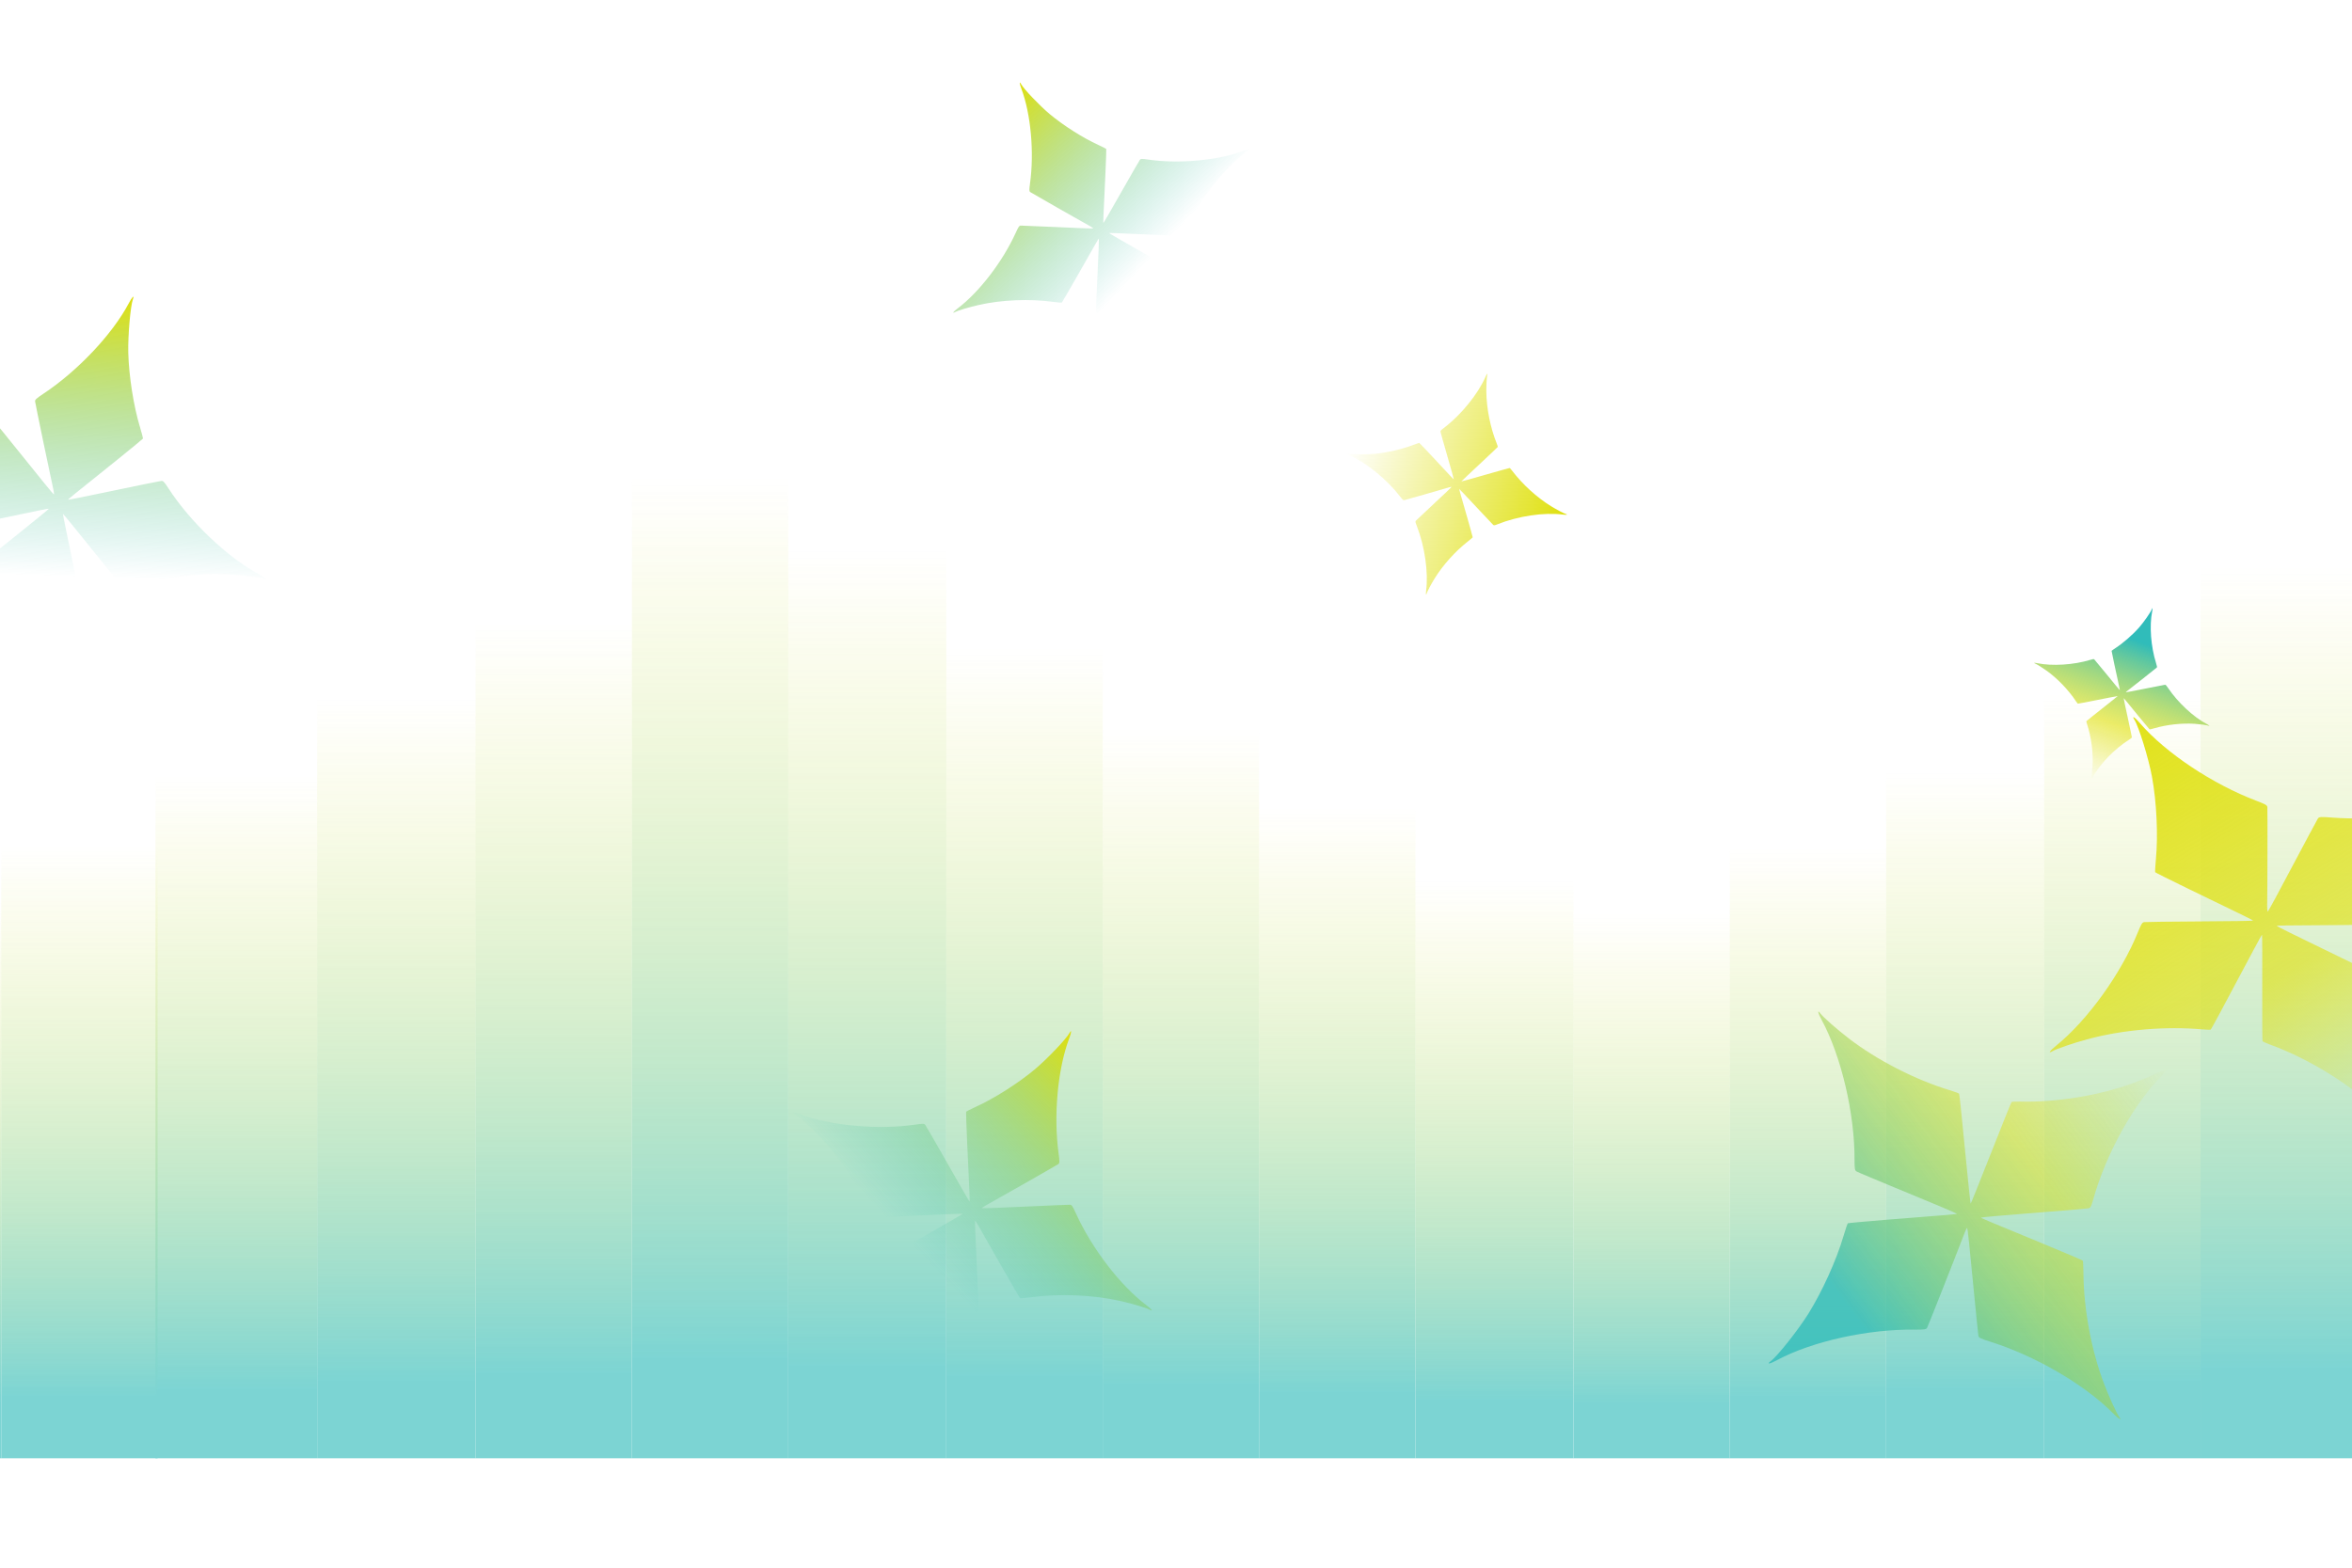 <svg width="1440" height="960" viewBox="0 0 1440 960" fill="none" xmlns="http://www.w3.org/2000/svg">
<g opacity="0.6" filter="url(#filter0_n_154_434)">
<rect x="1347.27" y="893" width="95.736" height="468.246" transform="rotate(180 1347.27 893)" fill="url(#paint0_linear_154_434)"/>
<rect x="1154.79" y="893" width="95.736" height="373.601" transform="rotate(180 1154.79 893)" fill="url(#paint1_linear_154_434)"/>
<rect x="1251.54" y="893" width="96.743" height="420.093" transform="rotate(180 1251.54 893)" fill="url(#paint2_linear_154_434)"/>
<rect x="1443.01" y="893" width="95.736" height="546.287" transform="rotate(180 1443.01 893)" fill="url(#paint3_linear_154_434)"/>
<rect x="1059.06" y="893" width="95.736" height="333.75" transform="rotate(180 1059.06 893)" fill="url(#paint4_linear_154_434)"/>
<rect x="963.32" y="893" width="96.743" height="353.675" transform="rotate(180 963.32 893)" fill="url(#paint5_linear_154_434)"/>
<rect x="579.371" y="893" width="96.743" height="556.25" transform="rotate(180 579.371 893)" fill="url(#paint6_linear_154_434)"/>
<rect x="770.842" y="893" width="95.736" height="446.66" transform="rotate(180 770.842 893)" fill="url(#paint7_linear_154_434)"/>
<rect x="386.892" y="893" width="95.736" height="511.418" transform="rotate(180 386.892 893)" fill="url(#paint8_linear_154_434)"/>
<rect x="866.577" y="893" width="95.736" height="398.507" transform="rotate(180 866.577 893)" fill="url(#paint9_linear_154_434)"/>
<rect x="482.627" y="893" width="95.736" height="601.082" transform="rotate(180 482.627 893)" fill="url(#paint10_linear_154_434)"/>
<rect x="675.106" y="893" width="95.736" height="496.474" transform="rotate(180 675.106 893)" fill="url(#paint11_linear_154_434)"/>
<rect x="291.189" y="893" width="97" height="465" transform="rotate(180 291.189 893)" fill="url(#paint12_linear_154_434)"/>
<rect x="194.189" y="893" width="99" height="418" transform="rotate(180 194.189 893)" fill="url(#paint13_linear_154_434)"/>
<rect x="96.471" y="893" width="95.736" height="375.261" transform="rotate(180 96.471 893)" fill="url(#paint14_linear_154_434)"/>
<rect x="0.735" y="893" width="95.736" height="340.392" transform="rotate(180 0.735 893)" fill="url(#paint15_linear_154_434)"/>
</g>
<g filter="url(#filter1_g_154_434)">
<path d="M1317.64 374.498C1315.89 383.216 1316.86 396 1320.03 406.044C1320.66 408.06 1320.74 408.53 1320.43 408.836C1320.11 409.164 1305.17 420.977 1302.42 423.08C1301.9 423.482 1301.51 423.881 1301.53 423.94C1301.56 424.021 1306.84 423.022 1313.26 421.719C1319.69 420.445 1325.18 419.371 1325.49 419.336C1325.95 419.305 1326.26 419.636 1327.47 421.419C1333.4 430.194 1342.9 439.049 1350.91 443.272C1352.6 444.147 1353.24 444.795 1352 444.35C1351.07 444.016 1346.99 443.461 1343.79 443.246C1335.97 442.694 1326.62 443.732 1318.96 445.967C1317.49 446.393 1316.19 446.715 1316.08 446.675C1315.99 446.644 1313.02 443.076 1309.49 438.767C1300.9 428.226 1300.34 427.537 1300.22 427.592C1300.16 427.619 1301.24 432.839 1302.64 439.18C1304.04 445.543 1305.19 450.984 1305.2 451.285C1305.26 451.748 1305.03 451.983 1303.83 452.754C1294.61 458.574 1285.61 467.833 1281.21 476.066C1280.36 477.674 1279.72 478.256 1280.15 477.061C1280.48 476.148 1280.99 472.137 1281.17 469.01C1281.65 460.966 1280.36 451.253 1277.79 443.437C1277.52 442.581 1277.31 441.77 1277.35 441.661C1277.39 441.552 1281.74 438.06 1287 433.914C1292.28 429.745 1296.58 426.31 1296.55 426.251C1296.53 426.192 1291.07 427.252 1284.42 428.571C1277.79 429.898 1272.26 430.956 1272.15 430.916C1272.04 430.876 1271.53 430.203 1271.02 429.457C1266.47 422.551 1259.61 415.403 1252.94 410.654C1250.35 408.795 1246.85 406.632 1245.92 406.298C1244.71 405.861 1245.57 405.754 1247.38 406.135C1256.39 407.993 1269.67 407.162 1279.56 404.134C1281.52 403.539 1281.92 403.484 1282.24 403.823C1282.47 404.027 1286.05 408.351 1290.2 413.446C1294.32 418.532 1297.77 422.662 1297.83 422.635C1297.94 422.601 1297.75 421.674 1294.5 406.82C1293.54 402.379 1292.78 398.647 1292.81 398.56C1292.85 398.451 1293.95 397.67 1295.23 396.828C1299.96 393.742 1305.76 388.681 1309.68 384.225C1312.56 380.941 1316.85 374.775 1317.48 372.993C1317.92 371.776 1318.02 372.672 1317.64 374.498Z" fill="url(#paint16_linear_154_434)" fill-opacity="0.95"/>
</g>
<g opacity="0.75" filter="url(#filter2_gf_154_434)">
<path d="M1088.11 832.828C1109.48 821.394 1143.58 813.849 1172.28 814.221C1178.04 814.27 1179.33 814.111 1179.88 813.063C1180.49 811.976 1199.54 763.704 1202.86 754.863C1203.5 753.191 1204.23 751.852 1204.41 751.88C1204.63 751.871 1206.19 766.442 1207.84 784.213C1209.58 801.998 1211.1 817.155 1211.25 817.998C1211.54 819.225 1212.64 819.764 1218.25 821.518C1245.8 830.077 1276.38 847.892 1293.71 865.467C1297.32 869.178 1299.51 870.345 1297.37 867.459C1295.77 865.295 1291.11 855.097 1288.03 846.922C1280.43 826.934 1275.78 801.729 1275.58 780.006C1275.53 775.814 1275.36 772.194 1275.17 771.936C1275.01 771.73 1263.37 766.789 1249.35 760.971C1215.08 746.845 1212.85 745.945 1212.9 745.589C1212.93 745.411 1227.39 744.115 1245.03 742.777C1262.73 741.403 1277.83 740.116 1278.63 739.925C1279.88 739.714 1280.31 738.918 1281.37 735.176C1289.3 706.558 1306.37 675.797 1324.38 657.829C1327.91 654.341 1328.93 652.229 1326.14 654.289C1324.02 655.861 1313.96 660.358 1305.94 663.268C1285.34 670.866 1258.99 675.141 1236.57 674.584C1234.13 674.56 1231.85 674.653 1231.59 674.84C1231.34 675.027 1225.66 689.132 1218.98 706.126C1212.26 723.158 1206.69 737.099 1206.51 737.071C1206.34 737.043 1204.81 721.975 1203.01 703.591C1201.26 685.258 1199.66 669.998 1199.47 669.74C1199.28 669.483 1197.12 668.686 1194.78 667.949C1173.18 661.519 1149.13 649.243 1131.49 635.574C1124.61 630.297 1116.21 622.87 1114.61 620.705C1112.51 617.871 1112.91 620.208 1115.33 624.64C1127.27 646.682 1135.55 681.967 1135.44 710.144C1135.43 715.736 1135.6 716.809 1136.74 717.4C1137.45 717.831 1151.55 723.752 1168.1 730.564C1184.62 737.325 1198.11 743.058 1198.08 743.236C1198.08 743.555 1195.51 743.783 1154.21 747.003C1141.87 748 1131.53 748.951 1131.33 749.101C1131.08 749.289 1129.91 752.787 1128.72 756.781C1124.4 771.557 1115.75 790.649 1107.22 804.392C1100.92 814.487 1088.21 830.524 1084.06 833.595C1081.23 835.692 1083.65 835.257 1088.11 832.828Z" fill="url(#paint17_linear_154_434)" fill-opacity="0.95"/>
</g>
<g filter="url(#filter3_g_154_434)">
<path d="M826.395 278.909C836.608 283.396 849.047 293.523 857.084 303.902C858.704 305.976 859.129 306.394 859.666 306.303C860.231 306.219 883.093 299.689 887.232 298.431C888.018 298.198 888.71 298.089 888.75 298.161C888.818 298.24 883.997 302.827 878.049 308.334C872.12 313.877 867.078 318.614 866.817 318.902C866.454 319.343 866.574 319.887 867.536 322.38C872.292 334.616 874.564 350.493 873.149 361.558C872.836 363.878 873.04 364.987 873.474 363.423C873.799 362.25 876.157 357.762 878.233 354.398C883.288 346.147 891.068 337.508 898.859 331.429C900.358 330.251 901.616 329.187 901.655 329.047C901.686 328.935 900.154 323.398 898.264 316.769C893.609 300.591 893.299 299.543 893.441 299.462C893.513 299.422 898.1 304.243 903.607 310.191C909.143 316.148 913.907 321.198 914.203 321.431C914.636 321.822 915.045 321.755 916.7 321.101C929.296 316.024 945.268 313.628 956.887 315.107C959.151 315.404 960.204 315.185 958.668 314.759C957.495 314.433 953.006 312.076 949.671 310.007C941.059 304.732 932.011 296.478 925.83 288.297C925.142 287.415 924.46 286.624 924.32 286.585C924.18 286.547 917.467 288.414 909.428 290.725C901.361 293.028 894.74 294.89 894.699 294.819C894.659 294.748 899.666 290.032 905.796 284.304C911.918 278.604 916.977 273.812 917.015 273.672C917.054 273.533 916.728 272.54 916.326 271.496C912.499 261.984 910.085 249.977 910 239.879C909.945 235.954 910.237 230.892 910.562 229.719C910.988 228.184 910.258 228.973 909.346 231.066C904.785 241.439 894.398 254.166 884.187 261.92C882.165 263.464 881.826 263.821 881.937 264.393C881.984 264.767 883.859 271.452 886.112 279.265C888.374 287.05 890.143 293.465 890.072 293.505C889.957 293.594 889.142 292.736 876.217 278.835C872.344 274.694 869.057 271.256 868.945 271.225C868.806 271.186 867.21 271.736 865.428 272.414C858.859 274.953 849.501 277.139 842.107 277.884C836.665 278.42 827.254 278.305 824.964 277.67C823.401 277.236 824.246 277.982 826.395 278.909Z" fill="url(#paint18_linear_154_434)"/>
</g>
<g filter="url(#filter4_gf_154_434)">
<path d="M625.325 54.29C631.125 69.684 633.275 93.237 630.62 112.412C630.105 116.258 630.102 117.138 630.752 117.609C631.423 118.118 661.879 135.486 667.472 138.552C668.528 139.14 669.357 139.758 669.323 139.874C669.31 140.027 659.503 139.675 647.564 139.082C635.608 138.548 625.416 138.115 624.843 138.138C624.004 138.21 623.554 138.898 621.919 142.482C613.924 160.112 599.529 178.878 586.404 188.795C583.637 190.857 582.678 192.215 584.774 191.06C586.346 190.194 593.509 188.051 599.195 186.771C613.106 183.593 630.233 182.887 644.675 184.833C647.463 185.199 649.882 185.427 650.069 185.324C650.219 185.241 654.477 177.917 659.516 169.09C671.771 147.502 672.556 146.094 672.788 146.161C672.904 146.195 672.552 156.001 671.959 167.94C671.388 179.917 670.976 190.147 671.036 190.699C671.071 191.558 671.563 191.921 673.959 192.991C692.298 201.035 711.292 215.402 721.714 229.175C723.734 231.867 725.051 232.752 723.917 230.693C723.05 229.121 720.908 221.959 719.648 216.31C716.331 201.792 715.703 183.743 717.953 168.792C718.174 167.158 718.304 165.623 718.201 165.435C718.098 165.248 709.208 160.097 698.483 154.005C687.737 147.876 678.946 142.816 678.98 142.699C679.014 142.583 689.148 142.999 701.506 143.556C713.827 144.133 724.095 144.524 724.282 144.421C724.469 144.318 725.179 142.95 725.865 141.45C731.946 127.608 742.116 112.684 752.673 102.181C756.754 98.077 762.39 93.165 763.962 92.299C766.021 91.165 764.435 91.209 761.289 92.406C745.651 98.293 721.524 100.466 702.823 97.696C699.11 97.157 698.384 97.167 697.896 97.875C697.55 98.309 692.435 107.179 686.523 117.61C680.648 128.02 675.71 136.5 675.593 136.466C675.382 136.437 675.446 134.694 676.773 106.736C677.145 98.382 677.381 91.373 677.298 91.223C677.195 91.036 674.97 89.92 672.417 88.741C662.968 84.434 651.015 76.823 642.605 69.797C636.43 64.613 626.847 54.574 625.155 51.505C624 49.409 624.086 51.07 625.325 54.29Z" fill="url(#paint19_linear_154_434)"/>
</g>
<g filter="url(#filter5_gf_154_434)">
<path d="M78.798 185.802C68.734 204.776 47.527 227.222 26.458 241.183C22.247 243.999 21.383 244.756 21.483 245.8C21.564 246.896 30.858 291.72 32.687 299.844C33.023 301.387 33.134 302.73 32.991 302.798C32.829 302.918 24.706 293.01 14.975 280.808C5.172 268.639 -3.206 258.285 -3.723 257.743C-4.518 256.984 -5.58 257.137 -10.503 258.632C-34.671 266.028 -65.479 268.138 -86.524 263.851C-90.933 262.922 -93.091 263.156 -90.15 264.211C-87.944 265.002 -79.66 270.165 -73.496 274.628C-58.37 285.505 -42.887 301.667 -32.32 317.489C-30.271 320.536 -28.406 323.101 -28.143 323.195C-27.933 323.271 -17.084 321.116 -4.087 318.426C27.635 311.783 29.692 311.335 29.827 311.621C29.894 311.764 19.987 319.887 7.784 329.618C-4.437 339.402 -14.81 347.833 -15.299 348.369C-16.11 349.145 -16.04 349.941 -15.02 353.211C-7.058 378.115 -4.722 409.122 -9.21 431.222C-10.101 435.526 -9.83 437.579 -8.794 434.691C-8.003 432.485 -2.839 424.201 1.605 418.089C12.956 402.303 30.087 386.101 46.671 375.392C48.462 374.198 50.078 372.999 50.172 372.736C50.266 372.473 47.633 359.319 44.336 343.556C41.058 327.74 38.421 314.762 38.564 314.695C38.706 314.627 47.051 324.91 57.18 337.492C67.255 350.056 75.739 360.448 76.001 360.542C76.264 360.636 78.216 360.151 80.278 359.527C99.084 353.527 122.481 350.596 141.883 351.864C149.426 352.316 159.104 353.594 161.309 354.385C164.198 355.42 162.785 353.906 158.896 351.859C139.626 341.63 116.662 319.881 103.223 299.177C100.545 295.075 99.908 294.372 98.793 294.506C98.069 294.543 84.967 297.194 69.647 300.413C54.379 303.651 41.81 306.138 41.743 305.995C41.589 305.763 43.351 304.32 71.874 281.474C80.376 274.625 87.443 268.802 87.519 268.591C87.613 268.329 86.784 265.186 85.734 261.668C81.791 248.697 78.921 230.419 78.538 216.116C78.281 205.592 79.836 187.538 81.38 183.231C82.435 180.29 80.883 181.808 78.798 185.802Z" fill="url(#paint20_linear_154_434)"/>
</g>
<g filter="url(#filter6_g_154_434)">
<path d="M654.574 635.984C647.535 654.665 644.926 683.249 648.147 706.52C648.773 711.187 648.776 712.255 647.987 712.827C647.173 713.444 610.211 734.523 603.424 738.243C602.142 738.957 601.137 739.706 601.178 739.847C601.193 740.034 613.095 739.606 627.584 738.887C642.094 738.239 654.463 737.713 655.158 737.741C656.176 737.829 656.723 738.663 658.707 743.013C668.41 764.409 685.88 787.183 701.807 799.218C705.166 801.721 706.33 803.369 703.786 801.967C701.879 800.916 693.186 798.316 686.285 796.762C669.403 792.905 648.617 792.048 631.09 794.409C627.707 794.854 624.771 795.131 624.544 795.006C624.363 794.905 619.195 786.017 613.079 775.304C598.207 749.105 597.254 747.396 596.972 747.478C596.831 747.518 597.259 759.42 597.978 773.909C598.672 788.444 599.172 800.858 599.099 801.529C599.057 802.571 598.459 803.012 595.552 804.311C573.295 814.072 550.244 831.508 537.596 848.223C535.144 851.49 533.546 852.564 534.923 850.066C535.974 848.158 538.574 839.465 540.103 832.61C544.129 814.992 544.891 793.088 542.16 774.943C541.892 772.959 541.734 771.096 541.859 770.869C541.985 770.642 552.773 764.39 565.789 756.997C578.831 749.558 589.499 743.418 589.458 743.277C589.417 743.136 577.118 743.641 562.12 744.316C547.167 745.016 534.707 745.491 534.48 745.366C534.253 745.241 533.391 743.581 532.559 741.761C525.178 724.962 512.837 706.849 500.025 694.103C495.072 689.123 488.231 683.162 486.324 682.111C483.826 680.734 485.75 680.788 489.568 682.241C508.547 689.385 537.826 692.022 560.522 688.661C565.028 688.006 565.91 688.018 566.502 688.878C566.922 689.405 573.128 700.169 580.304 712.828C587.433 725.462 593.427 735.753 593.568 735.712C593.825 735.676 593.747 733.561 592.137 699.631C591.685 689.493 591.399 680.986 591.499 680.805C591.624 680.578 594.325 679.224 597.423 677.793C608.89 672.566 623.396 663.329 633.602 654.802C641.097 648.511 652.727 636.327 654.779 632.603C656.181 630.06 656.077 632.075 654.574 635.984Z" fill="url(#paint21_linear_154_434)"/>
</g>
<g filter="url(#filter7_g_154_434)">
<path d="M1310.27 442.956C1325.89 461.046 1354.77 480.28 1381.56 490.409C1386.91 492.462 1388.06 493.076 1388.18 494.223C1388.34 495.422 1388.24 545.854 1388.06 555.027C1388.04 556.767 1388.22 558.24 1388.4 558.279C1388.6 558.371 1395.42 545.811 1403.51 530.406C1411.68 515.021 1418.68 501.921 1419.13 501.218C1419.85 500.215 1421.07 500.132 1426.92 500.596C1455.67 502.935 1490.63 498.037 1513.19 488.522C1517.91 486.496 1520.38 486.245 1517.33 488.065C1515.05 489.431 1506.96 496.919 1501.09 503.16C1486.66 518.393 1473.05 539.401 1464.86 558.898C1463.26 562.655 1461.76 565.852 1461.49 566.015C1461.27 566.145 1448.64 566.349 1433.48 566.478C1396.45 566.708 1394.05 566.705 1393.96 567.044C1393.92 567.213 1406.87 573.655 1422.76 581.294C1438.69 588.984 1452.23 595.649 1452.9 596.112C1453.99 596.759 1454.09 597.632 1453.7 601.391C1450.51 630.062 1455.02 663.995 1465.12 686.749C1467.1 691.176 1467.27 693.45 1465.45 690.58C1464.06 688.389 1456.37 680.671 1450 675.124C1433.67 660.767 1410.78 647.307 1389.76 639.636C1387.48 638.766 1385.4 637.851 1385.23 637.59C1385.07 637.329 1384.99 622.552 1385.06 604.81C1385.1 587.015 1385.07 572.427 1384.89 572.387C1384.72 572.348 1377.74 585.363 1369.3 601.27C1360.91 617.144 1353.8 630.309 1353.53 630.471C1353.26 630.634 1350.96 630.565 1348.51 630.373C1326.09 628.29 1299.23 630.58 1277.81 636.461C1269.48 638.704 1258.94 642.332 1256.65 643.697C1253.66 645.485 1254.89 643.525 1258.77 640.416C1277.99 624.915 1298.69 596.15 1308.97 570.727C1311.03 565.687 1311.58 564.782 1312.86 564.666C1313.68 564.537 1328.95 564.343 1346.83 564.243C1364.66 564.176 1379.29 563.929 1379.34 563.76C1379.46 563.473 1377.15 562.33 1339.99 544.368C1328.9 538.971 1319.65 534.345 1319.52 534.136C1319.36 533.875 1319.56 530.299 1319.93 526.266C1321.36 511.38 1320.38 491.03 1317.52 475.538C1315.39 464.146 1309.5 445.066 1306.79 440.788C1304.93 437.867 1307.02 439.14 1310.27 442.956Z" fill="url(#paint22_linear_154_434)" fill-opacity="0.95"/>
</g>
<defs>
<filter id="filter0_n_154_434" x="-95" y="3" width="1822.19" height="890" filterUnits="userSpaceOnUse" color-interpolation-filters="sRGB">
<feFlood flood-opacity="0" result="BackgroundImageFix"/>
<feBlend mode="normal" in="SourceGraphic" in2="BackgroundImageFix" result="shape"/>
<feTurbulence type="fractalNoise" baseFrequency="2 2" stitchTiles="stitch" numOctaves="3" result="noise" seed="5367" />
<feColorMatrix in="noise" type="luminanceToAlpha" result="alphaNoise" />
<feComponentTransfer in="alphaNoise" result="coloredNoise1">
<feFuncA type="discrete" tableValues="0 0 0 0 0 0 0 0 0 0 0 0 0 1 1 1 1 1 1 1 1 1 1 1 1 1 1 1 1 1 1 1 1 1 1 1 0 0 0 0 0 0 0 0 0 0 0 0 0 0 0 0 0 0 0 0 0 0 0 0 0 0 0 0 0 0 0 0 0 0 0 0 0 0 0 0 0 0 0 0 0 0 0 0 0 0 0 0 0 0 0 0 0 0 0 0 0 0 0 0 "/>
</feComponentTransfer>
<feComposite operator="in" in2="shape" in="coloredNoise1" result="noise1Clipped" />
<feFlood flood-color="rgba(0, 0, 0, 0.1)" result="color1Flood" />
<feComposite operator="in" in2="noise1Clipped" in="color1Flood" result="color1" />
<feMerge result="effect1_noise_154_434">
<feMergeNode in="shape" />
<feMergeNode in="color1" />
</feMerge>
</filter>
<filter id="filter1_g_154_434" x="1243.36" y="370.436" width="111.29" height="109.26" filterUnits="userSpaceOnUse" color-interpolation-filters="sRGB">
<feFlood flood-opacity="0" result="BackgroundImageFix"/>
<feBlend mode="normal" in="SourceGraphic" in2="BackgroundImageFix" result="shape"/>
<feTurbulence type="fractalNoise" baseFrequency="0.299 0.299" numOctaves="3" seed="3604" />
<feDisplacementMap in="shape" scale="4" xChannelSelector="R" yChannelSelector="G" result="displacedImage" width="100%" height="100%" />
<feMerge result="effect1_texture_154_434">
<feMergeNode in="displacedImage"/>
</feMerge>
</filter>
<filter id="filter2_gf_154_434" x="1080.84" y="617.467" width="248.896" height="253.609" filterUnits="userSpaceOnUse" color-interpolation-filters="sRGB">
<feFlood flood-opacity="0" result="BackgroundImageFix"/>
<feBlend mode="normal" in="SourceGraphic" in2="BackgroundImageFix" result="shape"/>
<feTurbulence type="fractalNoise" baseFrequency="0.299 0.299" numOctaves="3" seed="3604" />
<feDisplacementMap in="shape" scale="4" xChannelSelector="R" yChannelSelector="G" result="displacedImage" width="100%" height="100%" />
<feMerge result="effect1_texture_154_434">
<feMergeNode in="displacedImage"/>
</feMerge>
<feGaussianBlur stdDeviation="1" result="effect2_foregroundBlur_154_434"/>
</filter>
<filter id="filter3_g_154_434" x="821.995" y="226.753" width="139.562" height="139.562" filterUnits="userSpaceOnUse" color-interpolation-filters="sRGB">
<feFlood flood-opacity="0" result="BackgroundImageFix"/>
<feBlend mode="normal" in="SourceGraphic" in2="BackgroundImageFix" result="shape"/>
<feTurbulence type="fractalNoise" baseFrequency="0.462 0.462" numOctaves="3" seed="3604" />
<feDisplacementMap in="shape" scale="4.329" xChannelSelector="R" yChannelSelector="G" result="displacedImage" width="100%" height="100%" />
<feMerge result="effect1_texture_154_434">
<feMergeNode in="displacedImage"/>
</feMerge>
</filter>
<filter id="filter4_gf_154_434" x="578.662" y="45.595" width="191.203" height="191.21" filterUnits="userSpaceOnUse" color-interpolation-filters="sRGB">
<feFlood flood-opacity="0" result="BackgroundImageFix"/>
<feBlend mode="normal" in="SourceGraphic" in2="BackgroundImageFix" result="shape"/>
<feTurbulence type="fractalNoise" baseFrequency="0.201 0.201" numOctaves="3" seed="3604" />
<feDisplacementMap in="shape" scale="9.954" xChannelSelector="R" yChannelSelector="G" result="displacedImage" width="100%" height="100%" />
<feMerge result="effect1_texture_154_434">
<feMergeNode in="displacedImage"/>
</feMerge>
<feGaussianBlur stdDeviation="2" result="effect2_foregroundBlur_154_434"/>
</filter>
<filter id="filter5_gf_154_434" x="-97.541" y="175.655" width="266.423" height="266.418" filterUnits="userSpaceOnUse" color-interpolation-filters="sRGB">
<feFlood flood-opacity="0" result="BackgroundImageFix"/>
<feBlend mode="normal" in="SourceGraphic" in2="BackgroundImageFix" result="shape"/>
<feTurbulence type="fractalNoise" baseFrequency="0.166 0.166" numOctaves="3" seed="3604" />
<feDisplacementMap in="shape" scale="12.08" xChannelSelector="R" yChannelSelector="G" result="displacedImage" width="100%" height="100%" />
<feMerge result="effect1_texture_154_434">
<feMergeNode in="displacedImage"/>
</feMerge>
<feGaussianBlur stdDeviation="2" result="effect2_foregroundBlur_154_434"/>
</filter>
<filter id="filter6_g_154_434" x="479.16" y="625.433" width="232.043" height="232.049" filterUnits="userSpaceOnUse" color-interpolation-filters="sRGB">
<feFlood flood-opacity="0" result="BackgroundImageFix"/>
<feBlend mode="normal" in="SourceGraphic" in2="BackgroundImageFix" result="shape"/>
<feTurbulence type="fractalNoise" baseFrequency="0.166 0.166" numOctaves="3" seed="3604" />
<feDisplacementMap in="shape" scale="12.08" xChannelSelector="R" yChannelSelector="G" result="displacedImage" width="100%" height="100%" />
<feMerge result="effect1_texture_154_434">
<feMergeNode in="displacedImage"/>
</feMerge>
</filter>
<filter id="filter7_g_154_434" x="1251.44" y="435.636" width="270.786" height="259.767" filterUnits="userSpaceOnUse" color-interpolation-filters="sRGB">
<feFlood flood-opacity="0" result="BackgroundImageFix"/>
<feBlend mode="normal" in="SourceGraphic" in2="BackgroundImageFix" result="shape"/>
<feTurbulence type="fractalNoise" baseFrequency="0.282 0.282" numOctaves="3" seed="3604" />
<feDisplacementMap in="shape" scale="7.095" xChannelSelector="R" yChannelSelector="G" result="displacedImage" width="100%" height="100%" />
<feMerge result="effect1_texture_154_434">
<feMergeNode in="displacedImage"/>
</feMerge>
</filter>
<linearGradient id="paint0_linear_154_434" x1="1395.14" y1="1361.25" x2="1395.14" y2="893" gradientUnits="userSpaceOnUse">
<stop stop-color="#DFE00D" stop-opacity="0"/>
<stop offset="0.9" stop-color="#25B8B6"/>
</linearGradient>
<linearGradient id="paint1_linear_154_434" x1="1202.66" y1="1266.6" x2="1202.66" y2="893" gradientUnits="userSpaceOnUse">
<stop stop-color="#DFE00D" stop-opacity="0"/>
<stop offset="0.9" stop-color="#25B8B6"/>
</linearGradient>
<linearGradient id="paint2_linear_154_434" x1="1299.91" y1="1313.09" x2="1299.91" y2="893" gradientUnits="userSpaceOnUse">
<stop stop-color="#DFE00D" stop-opacity="0"/>
<stop offset="0.9" stop-color="#25B8B6"/>
</linearGradient>
<linearGradient id="paint3_linear_154_434" x1="1490.87" y1="1439.29" x2="1490.87" y2="893" gradientUnits="userSpaceOnUse">
<stop stop-color="#DFE00D" stop-opacity="0"/>
<stop offset="0.9" stop-color="#25B8B6"/>
</linearGradient>
<linearGradient id="paint4_linear_154_434" x1="1106.92" y1="1226.75" x2="1106.92" y2="893" gradientUnits="userSpaceOnUse">
<stop stop-color="#DFE00D" stop-opacity="0"/>
<stop offset="0.9" stop-color="#25B8B6"/>
</linearGradient>
<linearGradient id="paint5_linear_154_434" x1="1011.69" y1="1246.68" x2="1011.69" y2="893" gradientUnits="userSpaceOnUse">
<stop stop-color="#DFE00D" stop-opacity="0"/>
<stop offset="0.9" stop-color="#25B8B6"/>
</linearGradient>
<linearGradient id="paint6_linear_154_434" x1="627.743" y1="1449.25" x2="627.743" y2="893" gradientUnits="userSpaceOnUse">
<stop stop-color="#DFE00D" stop-opacity="0"/>
<stop offset="0.9" stop-color="#25B8B6"/>
</linearGradient>
<linearGradient id="paint7_linear_154_434" x1="818.71" y1="1339.66" x2="818.71" y2="893" gradientUnits="userSpaceOnUse">
<stop stop-color="#DFE00D" stop-opacity="0"/>
<stop offset="0.9" stop-color="#25B8B6"/>
</linearGradient>
<linearGradient id="paint8_linear_154_434" x1="434.759" y1="1404.42" x2="434.759" y2="893" gradientUnits="userSpaceOnUse">
<stop stop-color="#DFE00D" stop-opacity="0"/>
<stop offset="0.9" stop-color="#25B8B6"/>
</linearGradient>
<linearGradient id="paint9_linear_154_434" x1="914.445" y1="1291.51" x2="914.445" y2="893" gradientUnits="userSpaceOnUse">
<stop stop-color="#DFE00D" stop-opacity="0"/>
<stop offset="0.9" stop-color="#25B8B6"/>
</linearGradient>
<linearGradient id="paint10_linear_154_434" x1="530.495" y1="1494.08" x2="530.495" y2="893" gradientUnits="userSpaceOnUse">
<stop stop-color="#DFE00D" stop-opacity="0"/>
<stop offset="0.9" stop-color="#25B8B6"/>
</linearGradient>
<linearGradient id="paint11_linear_154_434" x1="722.974" y1="1389.47" x2="722.974" y2="893" gradientUnits="userSpaceOnUse">
<stop stop-color="#DFE00D" stop-opacity="0"/>
<stop offset="0.9" stop-color="#25B8B6"/>
</linearGradient>
<linearGradient id="paint12_linear_154_434" x1="339.689" y1="1358" x2="339.689" y2="893" gradientUnits="userSpaceOnUse">
<stop stop-color="#DFE00D" stop-opacity="0"/>
<stop offset="0.9" stop-color="#25B8B6"/>
</linearGradient>
<linearGradient id="paint13_linear_154_434" x1="243.689" y1="1311" x2="243.689" y2="893" gradientUnits="userSpaceOnUse">
<stop stop-color="#DFE00D" stop-opacity="0"/>
<stop offset="0.9" stop-color="#25B8B6"/>
</linearGradient>
<linearGradient id="paint14_linear_154_434" x1="144.338" y1="1268.26" x2="144.338" y2="893" gradientUnits="userSpaceOnUse">
<stop stop-color="#DFE00D" stop-opacity="0"/>
<stop offset="0.9" stop-color="#25B8B6"/>
</linearGradient>
<linearGradient id="paint15_linear_154_434" x1="48.603" y1="1233.39" x2="48.603" y2="893" gradientUnits="userSpaceOnUse">
<stop stop-color="#DFE00D" stop-opacity="0"/>
<stop offset="0.9" stop-color="#25B8B6"/>
</linearGradient>
<linearGradient id="paint16_linear_154_434" x1="1317.92" y1="372.478" x2="1280.16" y2="477.734" gradientUnits="userSpaceOnUse">
<stop offset="0.196" stop-color="#25B8B6"/>
<stop offset="0.667" stop-color="#DFE00D" stop-opacity="0.65"/>
<stop offset="1" stop-color="#DFE00D" stop-opacity="0"/>
</linearGradient>
<linearGradient id="paint17_linear_154_434" x1="1083.06" y1="835.138" x2="1327.91" y2="653.785" gradientUnits="userSpaceOnUse">
<stop offset="0.196" stop-color="#25B8B6"/>
<stop offset="0.667" stop-color="#DFE00D" stop-opacity="0.65"/>
<stop offset="1" stop-color="#DFE00D" stop-opacity="0"/>
</linearGradient>
<linearGradient id="paint18_linear_154_434" x1="824.122" y1="277.739" x2="959.352" y2="315.251" gradientUnits="userSpaceOnUse">
<stop stop-color="#DFE00D" stop-opacity="0"/>
<stop offset="1" stop-color="#DFE00D"/>
</linearGradient>
<linearGradient id="paint19_linear_154_434" x1="624.215" y1="50.688" x2="720.466" y2="141.35" gradientUnits="userSpaceOnUse">
<stop stop-color="#DFE00D"/>
<stop offset="1" stop-color="#25B8B6" stop-opacity="0"/>
</linearGradient>
<linearGradient id="paint20_linear_154_434" x1="81.368" y1="181.604" x2="75.713" y2="354.153" gradientUnits="userSpaceOnUse">
<stop stop-color="#DFE00D"/>
<stop offset="1" stop-color="#25B8B6" stop-opacity="0"/>
</linearGradient>
<linearGradient id="paint21_linear_154_434" x1="655.921" y1="631.611" x2="539.111" y2="741.639" gradientUnits="userSpaceOnUse">
<stop stop-color="#DFE00D"/>
<stop offset="1" stop-color="#25B8B6" stop-opacity="0"/>
</linearGradient>
<linearGradient id="paint22_linear_154_434" x1="1306.43" y1="439.034" x2="1459.79" y2="695.919" gradientUnits="userSpaceOnUse">
<stop stop-color="#DFE00D"/>
<stop offset="0.611" stop-color="#DFE00D" stop-opacity="0.65"/>
<stop offset="1" stop-color="#DFE00D" stop-opacity="0"/>
</linearGradient>
</defs>
</svg>
